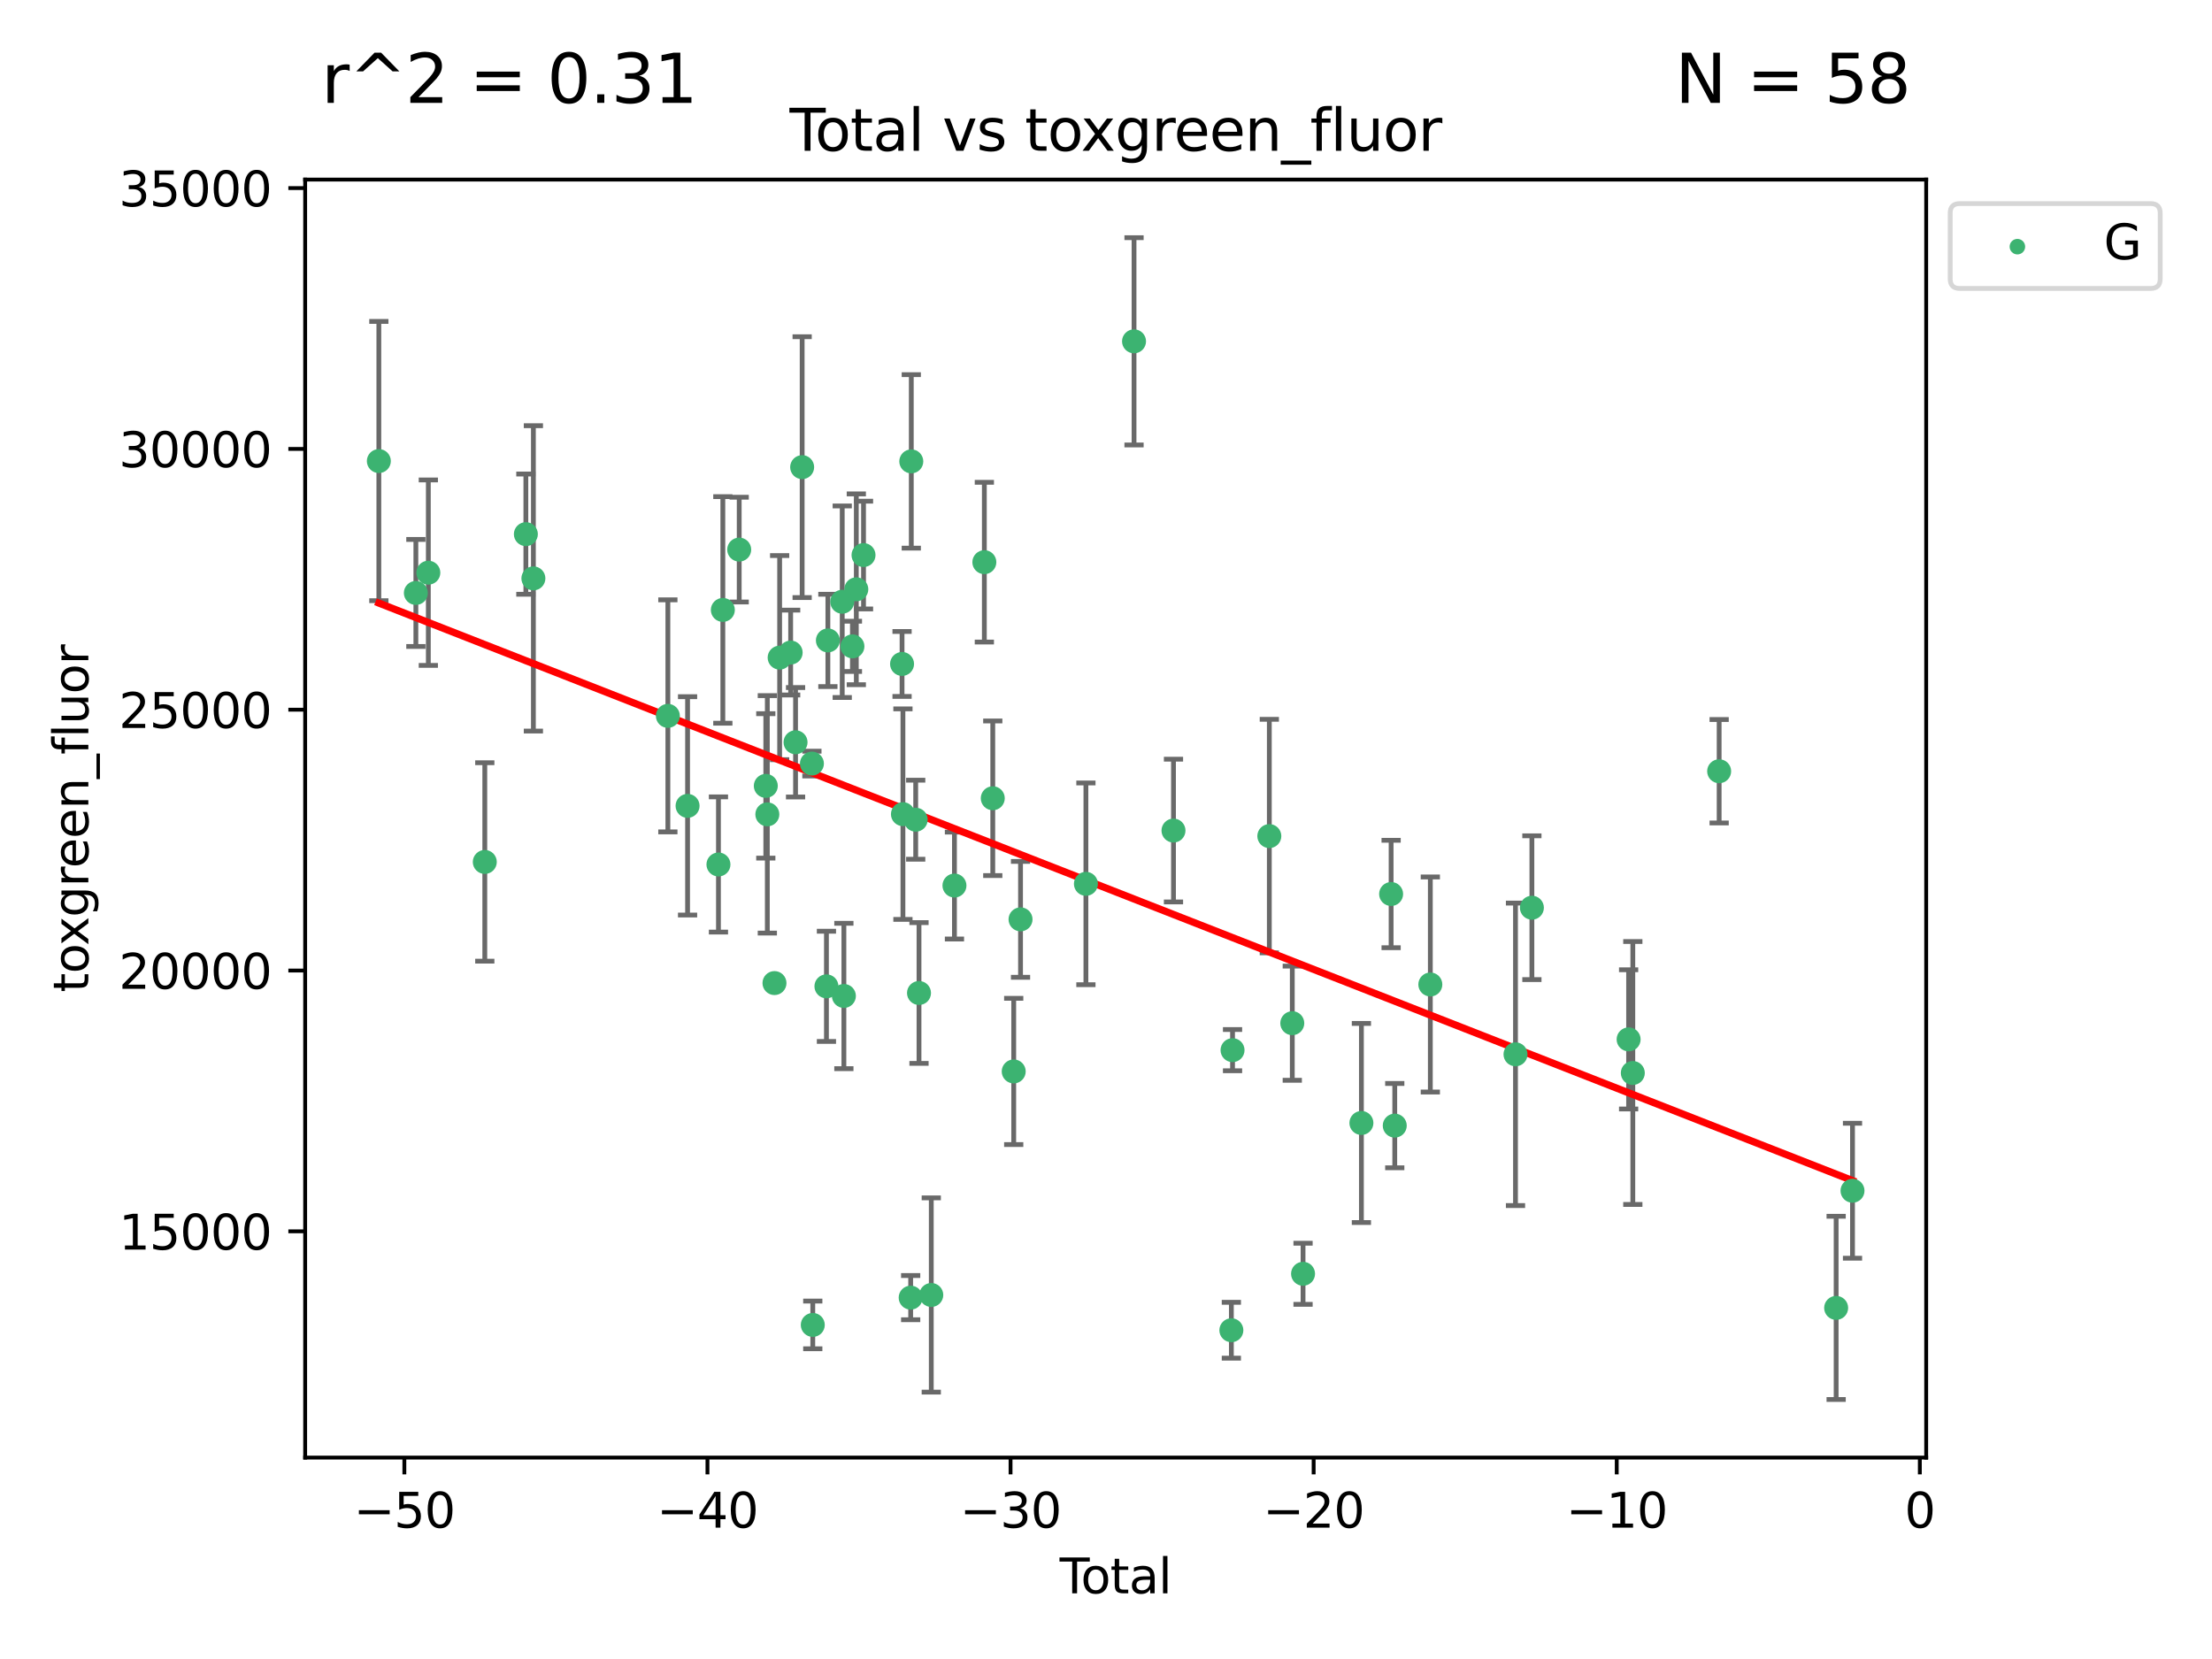 <?xml version="1.0" encoding="utf-8" standalone="no"?>
<!DOCTYPE svg PUBLIC "-//W3C//DTD SVG 1.1//EN"
  "http://www.w3.org/Graphics/SVG/1.1/DTD/svg11.dtd">
<svg xmlns:xlink="http://www.w3.org/1999/xlink" width="460.8pt" height="345.6pt" viewBox="0 0 460.8 345.6" xmlns="http://www.w3.org/2000/svg" version="1.1">
 <defs>
  <style type="text/css">*{stroke-linejoin: round; stroke-linecap: butt}</style>
 </defs>
 <g id="figure_1">
  <g id="patch_1">
   <path d="M 0 345.6 
L 460.8 345.6 
L 460.8 0 
L 0 0 
z
" style="fill: #ffffff"/>
  </g>
  <g id="axes_1">
   <g id="patch_2">
    <path d="M 63.571 303.64 
L 401.26 303.64 
L 401.26 37.411 
L 63.571 37.411 
z
" style="fill: #ffffff"/>
   </g>
   <g id="PathCollection_1">
    <defs>
     <path id="me2f14a69b4" d="M 0 1.118 
C 0.297 1.118 0.581 1 0.791 0.791 
C 1 0.581 1.118 0.297 1.118 0 
C 1.118 -0.297 1 -0.581 0.791 -0.791 
C 0.581 -1 0.297 -1.118 0 -1.118 
C -0.297 -1.118 -0.581 -1 -0.791 -0.791 
C -1 -0.581 -1.118 -0.297 -1.118 0 
C -1.118 0.297 -1 0.581 -0.791 0.791 
C -0.581 1 -0.297 1.118 0 1.118 
z
" style="stroke: #3cb371"/>
    </defs>
    <g clip-path="url(#pa8489a6ffd)">
     <use xlink:href="#me2f14a69b4" x="78.921" y="96.048" style="fill: #3cb371; stroke: #3cb371"/>
     <use xlink:href="#me2f14a69b4" x="86.632" y="123.522" style="fill: #3cb371; stroke: #3cb371"/>
     <use xlink:href="#me2f14a69b4" x="89.23" y="119.301" style="fill: #3cb371; stroke: #3cb371"/>
     <use xlink:href="#me2f14a69b4" x="100.991" y="179.559" style="fill: #3cb371; stroke: #3cb371"/>
     <use xlink:href="#me2f14a69b4" x="109.547" y="111.272" style="fill: #3cb371; stroke: #3cb371"/>
     <use xlink:href="#me2f14a69b4" x="111.115" y="120.487" style="fill: #3cb371; stroke: #3cb371"/>
     <use xlink:href="#me2f14a69b4" x="139.13" y="149.128" style="fill: #3cb371; stroke: #3cb371"/>
     <use xlink:href="#me2f14a69b4" x="143.234" y="167.877" style="fill: #3cb371; stroke: #3cb371"/>
     <use xlink:href="#me2f14a69b4" x="149.667" y="180.088" style="fill: #3cb371; stroke: #3cb371"/>
     <use xlink:href="#me2f14a69b4" x="150.581" y="127.058" style="fill: #3cb371; stroke: #3cb371"/>
     <use xlink:href="#me2f14a69b4" x="153.989" y="114.493" style="fill: #3cb371; stroke: #3cb371"/>
     <use xlink:href="#me2f14a69b4" x="159.53" y="163.714" style="fill: #3cb371; stroke: #3cb371"/>
     <use xlink:href="#me2f14a69b4" x="159.85" y="169.645" style="fill: #3cb371; stroke: #3cb371"/>
     <use xlink:href="#me2f14a69b4" x="161.338" y="204.793" style="fill: #3cb371; stroke: #3cb371"/>
     <use xlink:href="#me2f14a69b4" x="162.414" y="136.995" style="fill: #3cb371; stroke: #3cb371"/>
     <use xlink:href="#me2f14a69b4" x="164.708" y="135.94" style="fill: #3cb371; stroke: #3cb371"/>
     <use xlink:href="#me2f14a69b4" x="165.728" y="154.629" style="fill: #3cb371; stroke: #3cb371"/>
     <use xlink:href="#me2f14a69b4" x="167.103" y="97.313" style="fill: #3cb371; stroke: #3cb371"/>
     <use xlink:href="#me2f14a69b4" x="169.136" y="159.069" style="fill: #3cb371; stroke: #3cb371"/>
     <use xlink:href="#me2f14a69b4" x="169.317" y="276.006" style="fill: #3cb371; stroke: #3cb371"/>
     <use xlink:href="#me2f14a69b4" x="172.162" y="205.47" style="fill: #3cb371; stroke: #3cb371"/>
     <use xlink:href="#me2f14a69b4" x="172.464" y="133.412" style="fill: #3cb371; stroke: #3cb371"/>
     <use xlink:href="#me2f14a69b4" x="175.452" y="125.352" style="fill: #3cb371; stroke: #3cb371"/>
     <use xlink:href="#me2f14a69b4" x="175.797" y="207.477" style="fill: #3cb371; stroke: #3cb371"/>
     <use xlink:href="#me2f14a69b4" x="177.576" y="134.649" style="fill: #3cb371; stroke: #3cb371"/>
     <use xlink:href="#me2f14a69b4" x="178.386" y="122.761" style="fill: #3cb371; stroke: #3cb371"/>
     <use xlink:href="#me2f14a69b4" x="179.887" y="115.631" style="fill: #3cb371; stroke: #3cb371"/>
     <use xlink:href="#me2f14a69b4" x="187.915" y="138.312" style="fill: #3cb371; stroke: #3cb371"/>
     <use xlink:href="#me2f14a69b4" x="188.097" y="169.603" style="fill: #3cb371; stroke: #3cb371"/>
     <use xlink:href="#me2f14a69b4" x="189.709" y="270.322" style="fill: #3cb371; stroke: #3cb371"/>
     <use xlink:href="#me2f14a69b4" x="189.838" y="96.115" style="fill: #3cb371; stroke: #3cb371"/>
     <use xlink:href="#me2f14a69b4" x="190.758" y="170.758" style="fill: #3cb371; stroke: #3cb371"/>
     <use xlink:href="#me2f14a69b4" x="191.445" y="206.859" style="fill: #3cb371; stroke: #3cb371"/>
     <use xlink:href="#me2f14a69b4" x="194.002" y="269.768" style="fill: #3cb371; stroke: #3cb371"/>
     <use xlink:href="#me2f14a69b4" x="198.831" y="184.477" style="fill: #3cb371; stroke: #3cb371"/>
     <use xlink:href="#me2f14a69b4" x="205.058" y="117.11" style="fill: #3cb371; stroke: #3cb371"/>
     <use xlink:href="#me2f14a69b4" x="206.813" y="166.292" style="fill: #3cb371; stroke: #3cb371"/>
     <use xlink:href="#me2f14a69b4" x="211.175" y="223.199" style="fill: #3cb371; stroke: #3cb371"/>
     <use xlink:href="#me2f14a69b4" x="212.596" y="191.519" style="fill: #3cb371; stroke: #3cb371"/>
     <use xlink:href="#me2f14a69b4" x="226.215" y="184.12" style="fill: #3cb371; stroke: #3cb371"/>
     <use xlink:href="#me2f14a69b4" x="236.24" y="71.105" style="fill: #3cb371; stroke: #3cb371"/>
     <use xlink:href="#me2f14a69b4" x="244.459" y="173.02" style="fill: #3cb371; stroke: #3cb371"/>
     <use xlink:href="#me2f14a69b4" x="256.515" y="277.113" style="fill: #3cb371; stroke: #3cb371"/>
     <use xlink:href="#me2f14a69b4" x="256.761" y="218.767" style="fill: #3cb371; stroke: #3cb371"/>
     <use xlink:href="#me2f14a69b4" x="264.423" y="174.174" style="fill: #3cb371; stroke: #3cb371"/>
     <use xlink:href="#me2f14a69b4" x="269.206" y="213.15" style="fill: #3cb371; stroke: #3cb371"/>
     <use xlink:href="#me2f14a69b4" x="271.449" y="265.352" style="fill: #3cb371; stroke: #3cb371"/>
     <use xlink:href="#me2f14a69b4" x="283.606" y="233.936" style="fill: #3cb371; stroke: #3cb371"/>
     <use xlink:href="#me2f14a69b4" x="289.795" y="186.237" style="fill: #3cb371; stroke: #3cb371"/>
     <use xlink:href="#me2f14a69b4" x="290.554" y="234.489" style="fill: #3cb371; stroke: #3cb371"/>
     <use xlink:href="#me2f14a69b4" x="297.964" y="205.085" style="fill: #3cb371; stroke: #3cb371"/>
     <use xlink:href="#me2f14a69b4" x="315.707" y="219.635" style="fill: #3cb371; stroke: #3cb371"/>
     <use xlink:href="#me2f14a69b4" x="319.122" y="189.091" style="fill: #3cb371; stroke: #3cb371"/>
     <use xlink:href="#me2f14a69b4" x="339.271" y="216.519" style="fill: #3cb371; stroke: #3cb371"/>
     <use xlink:href="#me2f14a69b4" x="340.146" y="223.523" style="fill: #3cb371; stroke: #3cb371"/>
     <use xlink:href="#me2f14a69b4" x="358.131" y="160.664" style="fill: #3cb371; stroke: #3cb371"/>
     <use xlink:href="#me2f14a69b4" x="382.503" y="272.458" style="fill: #3cb371; stroke: #3cb371"/>
     <use xlink:href="#me2f14a69b4" x="385.911" y="248.052" style="fill: #3cb371; stroke: #3cb371"/>
    </g>
   </g>
   <g id="matplotlib.axis_1">
    <g id="xtick_1">
     <g id="line2d_1">
      <defs>
       <path id="mf20aebc898" d="M 0 0 
L 0 3.5 
" style="stroke: #000000; stroke-width: 0.8"/>
      </defs>
      <g>
       <use xlink:href="#mf20aebc898" x="84.235" y="303.64" style="stroke: #000000; stroke-width: 0.8"/>
      </g>
     </g>
     <g id="text_1">
      <!-- −50 -->
      <g transform="translate(73.682 318.238)scale(0.1 -0.1)">
       <defs>
        <path id="DejaVuSans-2212" d="M 678 2272 
L 4684 2272 
L 4684 1741 
L 678 1741 
L 678 2272 
z
" transform="scale(0.016)"/>
        <path id="DejaVuSans-35" d="M 691 4666 
L 3169 4666 
L 3169 4134 
L 1269 4134 
L 1269 2991 
Q 1406 3038 1543 3061 
Q 1681 3084 1819 3084 
Q 2600 3084 3056 2656 
Q 3513 2228 3513 1497 
Q 3513 744 3044 326 
Q 2575 -91 1722 -91 
Q 1428 -91 1123 -41 
Q 819 9 494 109 
L 494 744 
Q 775 591 1075 516 
Q 1375 441 1709 441 
Q 2250 441 2565 725 
Q 2881 1009 2881 1497 
Q 2881 1984 2565 2268 
Q 2250 2553 1709 2553 
Q 1456 2553 1204 2497 
Q 953 2441 691 2322 
L 691 4666 
z
" transform="scale(0.016)"/>
        <path id="DejaVuSans-30" d="M 2034 4250 
Q 1547 4250 1301 3770 
Q 1056 3291 1056 2328 
Q 1056 1369 1301 889 
Q 1547 409 2034 409 
Q 2525 409 2770 889 
Q 3016 1369 3016 2328 
Q 3016 3291 2770 3770 
Q 2525 4250 2034 4250 
z
M 2034 4750 
Q 2819 4750 3233 4129 
Q 3647 3509 3647 2328 
Q 3647 1150 3233 529 
Q 2819 -91 2034 -91 
Q 1250 -91 836 529 
Q 422 1150 422 2328 
Q 422 3509 836 4129 
Q 1250 4750 2034 4750 
z
" transform="scale(0.016)"/>
       </defs>
       <use xlink:href="#DejaVuSans-2212"/>
       <use xlink:href="#DejaVuSans-35" x="83.789"/>
       <use xlink:href="#DejaVuSans-30" x="147.412"/>
      </g>
     </g>
    </g>
    <g id="xtick_2">
     <g id="line2d_2">
      <g>
       <use xlink:href="#mf20aebc898" x="147.375" y="303.64" style="stroke: #000000; stroke-width: 0.8"/>
      </g>
     </g>
     <g id="text_2">
      <!-- −40 -->
      <g transform="translate(136.823 318.238)scale(0.1 -0.1)">
       <defs>
        <path id="DejaVuSans-34" d="M 2419 4116 
L 825 1625 
L 2419 1625 
L 2419 4116 
z
M 2253 4666 
L 3047 4666 
L 3047 1625 
L 3713 1625 
L 3713 1100 
L 3047 1100 
L 3047 0 
L 2419 0 
L 2419 1100 
L 313 1100 
L 313 1709 
L 2253 4666 
z
" transform="scale(0.016)"/>
       </defs>
       <use xlink:href="#DejaVuSans-2212"/>
       <use xlink:href="#DejaVuSans-34" x="83.789"/>
       <use xlink:href="#DejaVuSans-30" x="147.412"/>
      </g>
     </g>
    </g>
    <g id="xtick_3">
     <g id="line2d_3">
      <g>
       <use xlink:href="#mf20aebc898" x="210.515" y="303.64" style="stroke: #000000; stroke-width: 0.8"/>
      </g>
     </g>
     <g id="text_3">
      <!-- −30 -->
      <g transform="translate(199.963 318.238)scale(0.1 -0.1)">
       <defs>
        <path id="DejaVuSans-33" d="M 2597 2516 
Q 3050 2419 3304 2112 
Q 3559 1806 3559 1356 
Q 3559 666 3084 287 
Q 2609 -91 1734 -91 
Q 1441 -91 1130 -33 
Q 819 25 488 141 
L 488 750 
Q 750 597 1062 519 
Q 1375 441 1716 441 
Q 2309 441 2620 675 
Q 2931 909 2931 1356 
Q 2931 1769 2642 2001 
Q 2353 2234 1838 2234 
L 1294 2234 
L 1294 2753 
L 1863 2753 
Q 2328 2753 2575 2939 
Q 2822 3125 2822 3475 
Q 2822 3834 2567 4026 
Q 2313 4219 1838 4219 
Q 1578 4219 1281 4162 
Q 984 4106 628 3988 
L 628 4550 
Q 988 4650 1302 4700 
Q 1616 4750 1894 4750 
Q 2613 4750 3031 4423 
Q 3450 4097 3450 3541 
Q 3450 3153 3228 2886 
Q 3006 2619 2597 2516 
z
" transform="scale(0.016)"/>
       </defs>
       <use xlink:href="#DejaVuSans-2212"/>
       <use xlink:href="#DejaVuSans-33" x="83.789"/>
       <use xlink:href="#DejaVuSans-30" x="147.412"/>
      </g>
     </g>
    </g>
    <g id="xtick_4">
     <g id="line2d_4">
      <g>
       <use xlink:href="#mf20aebc898" x="273.656" y="303.64" style="stroke: #000000; stroke-width: 0.8"/>
      </g>
     </g>
     <g id="text_4">
      <!-- −20 -->
      <g transform="translate(263.103 318.238)scale(0.1 -0.1)">
       <defs>
        <path id="DejaVuSans-32" d="M 1228 531 
L 3431 531 
L 3431 0 
L 469 0 
L 469 531 
Q 828 903 1448 1529 
Q 2069 2156 2228 2338 
Q 2531 2678 2651 2914 
Q 2772 3150 2772 3378 
Q 2772 3750 2511 3984 
Q 2250 4219 1831 4219 
Q 1534 4219 1204 4116 
Q 875 4013 500 3803 
L 500 4441 
Q 881 4594 1212 4672 
Q 1544 4750 1819 4750 
Q 2544 4750 2975 4387 
Q 3406 4025 3406 3419 
Q 3406 3131 3298 2873 
Q 3191 2616 2906 2266 
Q 2828 2175 2409 1742 
Q 1991 1309 1228 531 
z
" transform="scale(0.016)"/>
       </defs>
       <use xlink:href="#DejaVuSans-2212"/>
       <use xlink:href="#DejaVuSans-32" x="83.789"/>
       <use xlink:href="#DejaVuSans-30" x="147.412"/>
      </g>
     </g>
    </g>
    <g id="xtick_5">
     <g id="line2d_5">
      <g>
       <use xlink:href="#mf20aebc898" x="336.796" y="303.64" style="stroke: #000000; stroke-width: 0.8"/>
      </g>
     </g>
     <g id="text_5">
      <!-- −10 -->
      <g transform="translate(326.244 318.238)scale(0.1 -0.1)">
       <defs>
        <path id="DejaVuSans-31" d="M 794 531 
L 1825 531 
L 1825 4091 
L 703 3866 
L 703 4441 
L 1819 4666 
L 2450 4666 
L 2450 531 
L 3481 531 
L 3481 0 
L 794 0 
L 794 531 
z
" transform="scale(0.016)"/>
       </defs>
       <use xlink:href="#DejaVuSans-2212"/>
       <use xlink:href="#DejaVuSans-31" x="83.789"/>
       <use xlink:href="#DejaVuSans-30" x="147.412"/>
      </g>
     </g>
    </g>
    <g id="xtick_6">
     <g id="line2d_6">
      <g>
       <use xlink:href="#mf20aebc898" x="399.937" y="303.64" style="stroke: #000000; stroke-width: 0.8"/>
      </g>
     </g>
     <g id="text_6">
      <!-- 0 -->
      <g transform="translate(396.755 318.238)scale(0.1 -0.1)">
       <use xlink:href="#DejaVuSans-30"/>
      </g>
     </g>
    </g>
    <g id="text_7">
     <!-- Total -->
     <g transform="translate(220.739 331.917)scale(0.1 -0.1)">
      <defs>
       <path id="DejaVuSans-54" d="M -19 4666 
L 3928 4666 
L 3928 4134 
L 2272 4134 
L 2272 0 
L 1638 0 
L 1638 4134 
L -19 4134 
L -19 4666 
z
" transform="scale(0.016)"/>
       <path id="DejaVuSans-6f" d="M 1959 3097 
Q 1497 3097 1228 2736 
Q 959 2375 959 1747 
Q 959 1119 1226 758 
Q 1494 397 1959 397 
Q 2419 397 2687 759 
Q 2956 1122 2956 1747 
Q 2956 2369 2687 2733 
Q 2419 3097 1959 3097 
z
M 1959 3584 
Q 2709 3584 3137 3096 
Q 3566 2609 3566 1747 
Q 3566 888 3137 398 
Q 2709 -91 1959 -91 
Q 1206 -91 779 398 
Q 353 888 353 1747 
Q 353 2609 779 3096 
Q 1206 3584 1959 3584 
z
" transform="scale(0.016)"/>
       <path id="DejaVuSans-74" d="M 1172 4494 
L 1172 3500 
L 2356 3500 
L 2356 3053 
L 1172 3053 
L 1172 1153 
Q 1172 725 1289 603 
Q 1406 481 1766 481 
L 2356 481 
L 2356 0 
L 1766 0 
Q 1100 0 847 248 
Q 594 497 594 1153 
L 594 3053 
L 172 3053 
L 172 3500 
L 594 3500 
L 594 4494 
L 1172 4494 
z
" transform="scale(0.016)"/>
       <path id="DejaVuSans-61" d="M 2194 1759 
Q 1497 1759 1228 1600 
Q 959 1441 959 1056 
Q 959 750 1161 570 
Q 1363 391 1709 391 
Q 2188 391 2477 730 
Q 2766 1069 2766 1631 
L 2766 1759 
L 2194 1759 
z
M 3341 1997 
L 3341 0 
L 2766 0 
L 2766 531 
Q 2569 213 2275 61 
Q 1981 -91 1556 -91 
Q 1019 -91 701 211 
Q 384 513 384 1019 
Q 384 1609 779 1909 
Q 1175 2209 1959 2209 
L 2766 2209 
L 2766 2266 
Q 2766 2663 2505 2880 
Q 2244 3097 1772 3097 
Q 1472 3097 1187 3025 
Q 903 2953 641 2809 
L 641 3341 
Q 956 3463 1253 3523 
Q 1550 3584 1831 3584 
Q 2591 3584 2966 3190 
Q 3341 2797 3341 1997 
z
" transform="scale(0.016)"/>
       <path id="DejaVuSans-6c" d="M 603 4863 
L 1178 4863 
L 1178 0 
L 603 0 
L 603 4863 
z
" transform="scale(0.016)"/>
      </defs>
      <use xlink:href="#DejaVuSans-54"/>
      <use xlink:href="#DejaVuSans-6f" x="44.084"/>
      <use xlink:href="#DejaVuSans-74" x="105.266"/>
      <use xlink:href="#DejaVuSans-61" x="144.475"/>
      <use xlink:href="#DejaVuSans-6c" x="205.754"/>
     </g>
    </g>
   </g>
   <g id="matplotlib.axis_2">
    <g id="ytick_1">
     <g id="line2d_7">
      <defs>
       <path id="md4318e37f3" d="M 0 0 
L -3.5 0 
" style="stroke: #000000; stroke-width: 0.8"/>
      </defs>
      <g>
       <use xlink:href="#md4318e37f3" x="63.571" y="256.511" style="stroke: #000000; stroke-width: 0.8"/>
      </g>
     </g>
     <g id="text_8">
      <!-- 15000 -->
      <g transform="translate(24.759 260.31)scale(0.1 -0.1)">
       <use xlink:href="#DejaVuSans-31"/>
       <use xlink:href="#DejaVuSans-35" x="63.623"/>
       <use xlink:href="#DejaVuSans-30" x="127.246"/>
       <use xlink:href="#DejaVuSans-30" x="190.869"/>
       <use xlink:href="#DejaVuSans-30" x="254.492"/>
      </g>
     </g>
    </g>
    <g id="ytick_2">
     <g id="line2d_8">
      <g>
       <use xlink:href="#md4318e37f3" x="63.571" y="202.179" style="stroke: #000000; stroke-width: 0.8"/>
      </g>
     </g>
     <g id="text_9">
      <!-- 20000 -->
      <g transform="translate(24.759 205.978)scale(0.1 -0.1)">
       <use xlink:href="#DejaVuSans-32"/>
       <use xlink:href="#DejaVuSans-30" x="63.623"/>
       <use xlink:href="#DejaVuSans-30" x="127.246"/>
       <use xlink:href="#DejaVuSans-30" x="190.869"/>
       <use xlink:href="#DejaVuSans-30" x="254.492"/>
      </g>
     </g>
    </g>
    <g id="ytick_3">
     <g id="line2d_9">
      <g>
       <use xlink:href="#md4318e37f3" x="63.571" y="147.847" style="stroke: #000000; stroke-width: 0.8"/>
      </g>
     </g>
     <g id="text_10">
      <!-- 25000 -->
      <g transform="translate(24.759 151.646)scale(0.1 -0.1)">
       <use xlink:href="#DejaVuSans-32"/>
       <use xlink:href="#DejaVuSans-35" x="63.623"/>
       <use xlink:href="#DejaVuSans-30" x="127.246"/>
       <use xlink:href="#DejaVuSans-30" x="190.869"/>
       <use xlink:href="#DejaVuSans-30" x="254.492"/>
      </g>
     </g>
    </g>
    <g id="ytick_4">
     <g id="line2d_10">
      <g>
       <use xlink:href="#md4318e37f3" x="63.571" y="93.515" style="stroke: #000000; stroke-width: 0.8"/>
      </g>
     </g>
     <g id="text_11">
      <!-- 30000 -->
      <g transform="translate(24.759 97.315)scale(0.1 -0.1)">
       <use xlink:href="#DejaVuSans-33"/>
       <use xlink:href="#DejaVuSans-30" x="63.623"/>
       <use xlink:href="#DejaVuSans-30" x="127.246"/>
       <use xlink:href="#DejaVuSans-30" x="190.869"/>
       <use xlink:href="#DejaVuSans-30" x="254.492"/>
      </g>
     </g>
    </g>
    <g id="ytick_5">
     <g id="line2d_11">
      <g>
       <use xlink:href="#md4318e37f3" x="63.571" y="39.183" style="stroke: #000000; stroke-width: 0.8"/>
      </g>
     </g>
     <g id="text_12">
      <!-- 35000 -->
      <g transform="translate(24.759 42.983)scale(0.1 -0.1)">
       <use xlink:href="#DejaVuSans-33"/>
       <use xlink:href="#DejaVuSans-35" x="63.623"/>
       <use xlink:href="#DejaVuSans-30" x="127.246"/>
       <use xlink:href="#DejaVuSans-30" x="190.869"/>
       <use xlink:href="#DejaVuSans-30" x="254.492"/>
      </g>
     </g>
    </g>
    <g id="text_13">
     <!-- toxgreen_fluor -->
     <g transform="translate(18.401 206.72)rotate(-90)scale(0.1 -0.1)">
      <defs>
       <path id="DejaVuSans-78" d="M 3513 3500 
L 2247 1797 
L 3578 0 
L 2900 0 
L 1881 1375 
L 863 0 
L 184 0 
L 1544 1831 
L 300 3500 
L 978 3500 
L 1906 2253 
L 2834 3500 
L 3513 3500 
z
" transform="scale(0.016)"/>
       <path id="DejaVuSans-67" d="M 2906 1791 
Q 2906 2416 2648 2759 
Q 2391 3103 1925 3103 
Q 1463 3103 1205 2759 
Q 947 2416 947 1791 
Q 947 1169 1205 825 
Q 1463 481 1925 481 
Q 2391 481 2648 825 
Q 2906 1169 2906 1791 
z
M 3481 434 
Q 3481 -459 3084 -895 
Q 2688 -1331 1869 -1331 
Q 1566 -1331 1297 -1286 
Q 1028 -1241 775 -1147 
L 775 -588 
Q 1028 -725 1275 -790 
Q 1522 -856 1778 -856 
Q 2344 -856 2625 -561 
Q 2906 -266 2906 331 
L 2906 616 
Q 2728 306 2450 153 
Q 2172 0 1784 0 
Q 1141 0 747 490 
Q 353 981 353 1791 
Q 353 2603 747 3093 
Q 1141 3584 1784 3584 
Q 2172 3584 2450 3431 
Q 2728 3278 2906 2969 
L 2906 3500 
L 3481 3500 
L 3481 434 
z
" transform="scale(0.016)"/>
       <path id="DejaVuSans-72" d="M 2631 2963 
Q 2534 3019 2420 3045 
Q 2306 3072 2169 3072 
Q 1681 3072 1420 2755 
Q 1159 2438 1159 1844 
L 1159 0 
L 581 0 
L 581 3500 
L 1159 3500 
L 1159 2956 
Q 1341 3275 1631 3429 
Q 1922 3584 2338 3584 
Q 2397 3584 2469 3576 
Q 2541 3569 2628 3553 
L 2631 2963 
z
" transform="scale(0.016)"/>
       <path id="DejaVuSans-65" d="M 3597 1894 
L 3597 1613 
L 953 1613 
Q 991 1019 1311 708 
Q 1631 397 2203 397 
Q 2534 397 2845 478 
Q 3156 559 3463 722 
L 3463 178 
Q 3153 47 2828 -22 
Q 2503 -91 2169 -91 
Q 1331 -91 842 396 
Q 353 884 353 1716 
Q 353 2575 817 3079 
Q 1281 3584 2069 3584 
Q 2775 3584 3186 3129 
Q 3597 2675 3597 1894 
z
M 3022 2063 
Q 3016 2534 2758 2815 
Q 2500 3097 2075 3097 
Q 1594 3097 1305 2825 
Q 1016 2553 972 2059 
L 3022 2063 
z
" transform="scale(0.016)"/>
       <path id="DejaVuSans-6e" d="M 3513 2113 
L 3513 0 
L 2938 0 
L 2938 2094 
Q 2938 2591 2744 2837 
Q 2550 3084 2163 3084 
Q 1697 3084 1428 2787 
Q 1159 2491 1159 1978 
L 1159 0 
L 581 0 
L 581 3500 
L 1159 3500 
L 1159 2956 
Q 1366 3272 1645 3428 
Q 1925 3584 2291 3584 
Q 2894 3584 3203 3211 
Q 3513 2838 3513 2113 
z
" transform="scale(0.016)"/>
       <path id="DejaVuSans-5f" d="M 3263 -1063 
L 3263 -1509 
L -63 -1509 
L -63 -1063 
L 3263 -1063 
z
" transform="scale(0.016)"/>
       <path id="DejaVuSans-66" d="M 2375 4863 
L 2375 4384 
L 1825 4384 
Q 1516 4384 1395 4259 
Q 1275 4134 1275 3809 
L 1275 3500 
L 2222 3500 
L 2222 3053 
L 1275 3053 
L 1275 0 
L 697 0 
L 697 3053 
L 147 3053 
L 147 3500 
L 697 3500 
L 697 3744 
Q 697 4328 969 4595 
Q 1241 4863 1831 4863 
L 2375 4863 
z
" transform="scale(0.016)"/>
       <path id="DejaVuSans-75" d="M 544 1381 
L 544 3500 
L 1119 3500 
L 1119 1403 
Q 1119 906 1312 657 
Q 1506 409 1894 409 
Q 2359 409 2629 706 
Q 2900 1003 2900 1516 
L 2900 3500 
L 3475 3500 
L 3475 0 
L 2900 0 
L 2900 538 
Q 2691 219 2414 64 
Q 2138 -91 1772 -91 
Q 1169 -91 856 284 
Q 544 659 544 1381 
z
M 1991 3584 
L 1991 3584 
z
" transform="scale(0.016)"/>
      </defs>
      <use xlink:href="#DejaVuSans-74"/>
      <use xlink:href="#DejaVuSans-6f" x="39.209"/>
      <use xlink:href="#DejaVuSans-78" x="97.266"/>
      <use xlink:href="#DejaVuSans-67" x="156.445"/>
      <use xlink:href="#DejaVuSans-72" x="219.922"/>
      <use xlink:href="#DejaVuSans-65" x="258.785"/>
      <use xlink:href="#DejaVuSans-65" x="320.309"/>
      <use xlink:href="#DejaVuSans-6e" x="381.832"/>
      <use xlink:href="#DejaVuSans-5f" x="445.211"/>
      <use xlink:href="#DejaVuSans-66" x="495.211"/>
      <use xlink:href="#DejaVuSans-6c" x="530.416"/>
      <use xlink:href="#DejaVuSans-75" x="558.199"/>
      <use xlink:href="#DejaVuSans-6f" x="621.578"/>
      <use xlink:href="#DejaVuSans-72" x="682.76"/>
     </g>
    </g>
   </g>
   <g id="LineCollection_1">
    <path d="M 78.921 125.138 
L 78.921 66.959 
" clip-path="url(#pa8489a6ffd)" style="fill: none; stroke: #696969"/>
    <path d="M 86.632 134.672 
L 86.632 112.372 
" clip-path="url(#pa8489a6ffd)" style="fill: none; stroke: #696969"/>
    <path d="M 89.23 138.619 
L 89.23 99.984 
" clip-path="url(#pa8489a6ffd)" style="fill: none; stroke: #696969"/>
    <path d="M 100.991 200.223 
L 100.991 158.894 
" clip-path="url(#pa8489a6ffd)" style="fill: none; stroke: #696969"/>
    <path d="M 109.547 123.797 
L 109.547 98.746 
" clip-path="url(#pa8489a6ffd)" style="fill: none; stroke: #696969"/>
    <path d="M 111.115 152.293 
L 111.115 88.682 
" clip-path="url(#pa8489a6ffd)" style="fill: none; stroke: #696969"/>
    <path d="M 139.13 173.298 
L 139.13 124.958 
" clip-path="url(#pa8489a6ffd)" style="fill: none; stroke: #696969"/>
    <path d="M 143.234 190.618 
L 143.234 145.135 
" clip-path="url(#pa8489a6ffd)" style="fill: none; stroke: #696969"/>
    <path d="M 149.667 194.167 
L 149.667 166.008 
" clip-path="url(#pa8489a6ffd)" style="fill: none; stroke: #696969"/>
    <path d="M 150.581 150.66 
L 150.581 103.457 
" clip-path="url(#pa8489a6ffd)" style="fill: none; stroke: #696969"/>
    <path d="M 153.989 125.404 
L 153.989 103.582 
" clip-path="url(#pa8489a6ffd)" style="fill: none; stroke: #696969"/>
    <path d="M 159.53 178.757 
L 159.53 148.671 
" clip-path="url(#pa8489a6ffd)" style="fill: none; stroke: #696969"/>
    <path d="M 159.85 194.38 
L 159.85 144.911 
" clip-path="url(#pa8489a6ffd)" style="fill: none; stroke: #696969"/>
    <path d="M 161.338 205.606 
L 161.338 203.979 
" clip-path="url(#pa8489a6ffd)" style="fill: none; stroke: #696969"/>
    <path d="M 162.414 158.256 
L 162.414 115.734 
" clip-path="url(#pa8489a6ffd)" style="fill: none; stroke: #696969"/>
    <path d="M 164.708 144.778 
L 164.708 127.103 
" clip-path="url(#pa8489a6ffd)" style="fill: none; stroke: #696969"/>
    <path d="M 165.728 166.028 
L 165.728 143.229 
" clip-path="url(#pa8489a6ffd)" style="fill: none; stroke: #696969"/>
    <path d="M 167.103 124.482 
L 167.103 70.143 
" clip-path="url(#pa8489a6ffd)" style="fill: none; stroke: #696969"/>
    <path d="M 169.136 161.651 
L 169.136 156.486 
" clip-path="url(#pa8489a6ffd)" style="fill: none; stroke: #696969"/>
    <path d="M 169.317 280.975 
L 169.317 271.036 
" clip-path="url(#pa8489a6ffd)" style="fill: none; stroke: #696969"/>
    <path d="M 172.162 216.95 
L 172.162 193.99 
" clip-path="url(#pa8489a6ffd)" style="fill: none; stroke: #696969"/>
    <path d="M 172.464 143.03 
L 172.464 123.793 
" clip-path="url(#pa8489a6ffd)" style="fill: none; stroke: #696969"/>
    <path d="M 175.452 145.303 
L 175.452 105.402 
" clip-path="url(#pa8489a6ffd)" style="fill: none; stroke: #696969"/>
    <path d="M 175.797 222.62 
L 175.797 192.334 
" clip-path="url(#pa8489a6ffd)" style="fill: none; stroke: #696969"/>
    <path d="M 177.576 139.883 
L 177.576 129.415 
" clip-path="url(#pa8489a6ffd)" style="fill: none; stroke: #696969"/>
    <path d="M 178.386 142.632 
L 178.386 102.889 
" clip-path="url(#pa8489a6ffd)" style="fill: none; stroke: #696969"/>
    <path d="M 179.887 126.854 
L 179.887 104.409 
" clip-path="url(#pa8489a6ffd)" style="fill: none; stroke: #696969"/>
    <path d="M 187.915 145.078 
L 187.915 131.546 
" clip-path="url(#pa8489a6ffd)" style="fill: none; stroke: #696969"/>
    <path d="M 188.097 191.531 
L 188.097 147.675 
" clip-path="url(#pa8489a6ffd)" style="fill: none; stroke: #696969"/>
    <path d="M 189.709 274.927 
L 189.709 265.717 
" clip-path="url(#pa8489a6ffd)" style="fill: none; stroke: #696969"/>
    <path d="M 189.838 114.186 
L 189.838 78.044 
" clip-path="url(#pa8489a6ffd)" style="fill: none; stroke: #696969"/>
    <path d="M 190.758 178.993 
L 190.758 162.524 
" clip-path="url(#pa8489a6ffd)" style="fill: none; stroke: #696969"/>
    <path d="M 191.445 221.522 
L 191.445 192.196 
" clip-path="url(#pa8489a6ffd)" style="fill: none; stroke: #696969"/>
    <path d="M 194.002 290 
L 194.002 249.536 
" clip-path="url(#pa8489a6ffd)" style="fill: none; stroke: #696969"/>
    <path d="M 198.831 195.612 
L 198.831 173.341 
" clip-path="url(#pa8489a6ffd)" style="fill: none; stroke: #696969"/>
    <path d="M 205.058 133.746 
L 205.058 100.474 
" clip-path="url(#pa8489a6ffd)" style="fill: none; stroke: #696969"/>
    <path d="M 206.813 182.398 
L 206.813 150.186 
" clip-path="url(#pa8489a6ffd)" style="fill: none; stroke: #696969"/>
    <path d="M 211.175 238.428 
L 211.175 207.97 
" clip-path="url(#pa8489a6ffd)" style="fill: none; stroke: #696969"/>
    <path d="M 212.596 203.589 
L 212.596 179.449 
" clip-path="url(#pa8489a6ffd)" style="fill: none; stroke: #696969"/>
    <path d="M 226.215 205.132 
L 226.215 163.108 
" clip-path="url(#pa8489a6ffd)" style="fill: none; stroke: #696969"/>
    <path d="M 236.24 92.698 
L 236.24 49.513 
" clip-path="url(#pa8489a6ffd)" style="fill: none; stroke: #696969"/>
    <path d="M 244.459 187.886 
L 244.459 158.154 
" clip-path="url(#pa8489a6ffd)" style="fill: none; stroke: #696969"/>
    <path d="M 256.515 282.93 
L 256.515 271.296 
" clip-path="url(#pa8489a6ffd)" style="fill: none; stroke: #696969"/>
    <path d="M 256.761 223.062 
L 256.761 214.471 
" clip-path="url(#pa8489a6ffd)" style="fill: none; stroke: #696969"/>
    <path d="M 264.423 198.498 
L 264.423 149.85 
" clip-path="url(#pa8489a6ffd)" style="fill: none; stroke: #696969"/>
    <path d="M 269.206 225.044 
L 269.206 201.256 
" clip-path="url(#pa8489a6ffd)" style="fill: none; stroke: #696969"/>
    <path d="M 271.449 271.717 
L 271.449 258.986 
" clip-path="url(#pa8489a6ffd)" style="fill: none; stroke: #696969"/>
    <path d="M 283.606 254.674 
L 283.606 213.198 
" clip-path="url(#pa8489a6ffd)" style="fill: none; stroke: #696969"/>
    <path d="M 289.795 197.422 
L 289.795 175.052 
" clip-path="url(#pa8489a6ffd)" style="fill: none; stroke: #696969"/>
    <path d="M 290.554 243.27 
L 290.554 225.708 
" clip-path="url(#pa8489a6ffd)" style="fill: none; stroke: #696969"/>
    <path d="M 297.964 227.486 
L 297.964 182.685 
" clip-path="url(#pa8489a6ffd)" style="fill: none; stroke: #696969"/>
    <path d="M 315.707 251.141 
L 315.707 188.129 
" clip-path="url(#pa8489a6ffd)" style="fill: none; stroke: #696969"/>
    <path d="M 319.122 204.068 
L 319.122 174.113 
" clip-path="url(#pa8489a6ffd)" style="fill: none; stroke: #696969"/>
    <path d="M 339.271 231.02 
L 339.271 202.018 
" clip-path="url(#pa8489a6ffd)" style="fill: none; stroke: #696969"/>
    <path d="M 340.146 250.909 
L 340.146 196.137 
" clip-path="url(#pa8489a6ffd)" style="fill: none; stroke: #696969"/>
    <path d="M 358.131 171.44 
L 358.131 149.889 
" clip-path="url(#pa8489a6ffd)" style="fill: none; stroke: #696969"/>
    <path d="M 382.503 291.539 
L 382.503 253.376 
" clip-path="url(#pa8489a6ffd)" style="fill: none; stroke: #696969"/>
    <path d="M 385.911 262.109 
L 385.911 233.994 
" clip-path="url(#pa8489a6ffd)" style="fill: none; stroke: #696969"/>
   </g>
   <g id="line2d_12">
    <defs>
     <path id="m65aaa61099" d="M 2 0 
L -2 -0 
" style="stroke: #696969"/>
    </defs>
    <g clip-path="url(#pa8489a6ffd)">
     <use xlink:href="#m65aaa61099" x="78.921" y="125.138" style="fill: #696969; stroke: #696969"/>
     <use xlink:href="#m65aaa61099" x="86.632" y="134.672" style="fill: #696969; stroke: #696969"/>
     <use xlink:href="#m65aaa61099" x="89.23" y="138.619" style="fill: #696969; stroke: #696969"/>
     <use xlink:href="#m65aaa61099" x="100.991" y="200.223" style="fill: #696969; stroke: #696969"/>
     <use xlink:href="#m65aaa61099" x="109.547" y="123.797" style="fill: #696969; stroke: #696969"/>
     <use xlink:href="#m65aaa61099" x="111.115" y="152.293" style="fill: #696969; stroke: #696969"/>
     <use xlink:href="#m65aaa61099" x="139.13" y="173.298" style="fill: #696969; stroke: #696969"/>
     <use xlink:href="#m65aaa61099" x="143.234" y="190.618" style="fill: #696969; stroke: #696969"/>
     <use xlink:href="#m65aaa61099" x="149.667" y="194.167" style="fill: #696969; stroke: #696969"/>
     <use xlink:href="#m65aaa61099" x="150.581" y="150.66" style="fill: #696969; stroke: #696969"/>
     <use xlink:href="#m65aaa61099" x="153.989" y="125.404" style="fill: #696969; stroke: #696969"/>
     <use xlink:href="#m65aaa61099" x="159.53" y="178.757" style="fill: #696969; stroke: #696969"/>
     <use xlink:href="#m65aaa61099" x="159.85" y="194.38" style="fill: #696969; stroke: #696969"/>
     <use xlink:href="#m65aaa61099" x="161.338" y="205.606" style="fill: #696969; stroke: #696969"/>
     <use xlink:href="#m65aaa61099" x="162.414" y="158.256" style="fill: #696969; stroke: #696969"/>
     <use xlink:href="#m65aaa61099" x="164.708" y="144.778" style="fill: #696969; stroke: #696969"/>
     <use xlink:href="#m65aaa61099" x="165.728" y="166.028" style="fill: #696969; stroke: #696969"/>
     <use xlink:href="#m65aaa61099" x="167.103" y="124.482" style="fill: #696969; stroke: #696969"/>
     <use xlink:href="#m65aaa61099" x="169.136" y="161.651" style="fill: #696969; stroke: #696969"/>
     <use xlink:href="#m65aaa61099" x="169.317" y="280.975" style="fill: #696969; stroke: #696969"/>
     <use xlink:href="#m65aaa61099" x="172.162" y="216.95" style="fill: #696969; stroke: #696969"/>
     <use xlink:href="#m65aaa61099" x="172.464" y="143.03" style="fill: #696969; stroke: #696969"/>
     <use xlink:href="#m65aaa61099" x="175.452" y="145.303" style="fill: #696969; stroke: #696969"/>
     <use xlink:href="#m65aaa61099" x="175.797" y="222.62" style="fill: #696969; stroke: #696969"/>
     <use xlink:href="#m65aaa61099" x="177.576" y="139.883" style="fill: #696969; stroke: #696969"/>
     <use xlink:href="#m65aaa61099" x="178.386" y="142.632" style="fill: #696969; stroke: #696969"/>
     <use xlink:href="#m65aaa61099" x="179.887" y="126.854" style="fill: #696969; stroke: #696969"/>
     <use xlink:href="#m65aaa61099" x="187.915" y="145.078" style="fill: #696969; stroke: #696969"/>
     <use xlink:href="#m65aaa61099" x="188.097" y="191.531" style="fill: #696969; stroke: #696969"/>
     <use xlink:href="#m65aaa61099" x="189.709" y="274.927" style="fill: #696969; stroke: #696969"/>
     <use xlink:href="#m65aaa61099" x="189.838" y="114.186" style="fill: #696969; stroke: #696969"/>
     <use xlink:href="#m65aaa61099" x="190.758" y="178.993" style="fill: #696969; stroke: #696969"/>
     <use xlink:href="#m65aaa61099" x="191.445" y="221.522" style="fill: #696969; stroke: #696969"/>
     <use xlink:href="#m65aaa61099" x="194.002" y="290" style="fill: #696969; stroke: #696969"/>
     <use xlink:href="#m65aaa61099" x="198.831" y="195.612" style="fill: #696969; stroke: #696969"/>
     <use xlink:href="#m65aaa61099" x="205.058" y="133.746" style="fill: #696969; stroke: #696969"/>
     <use xlink:href="#m65aaa61099" x="206.813" y="182.398" style="fill: #696969; stroke: #696969"/>
     <use xlink:href="#m65aaa61099" x="211.175" y="238.428" style="fill: #696969; stroke: #696969"/>
     <use xlink:href="#m65aaa61099" x="212.596" y="203.589" style="fill: #696969; stroke: #696969"/>
     <use xlink:href="#m65aaa61099" x="226.215" y="205.132" style="fill: #696969; stroke: #696969"/>
     <use xlink:href="#m65aaa61099" x="236.24" y="92.698" style="fill: #696969; stroke: #696969"/>
     <use xlink:href="#m65aaa61099" x="244.459" y="187.886" style="fill: #696969; stroke: #696969"/>
     <use xlink:href="#m65aaa61099" x="256.515" y="282.93" style="fill: #696969; stroke: #696969"/>
     <use xlink:href="#m65aaa61099" x="256.761" y="223.062" style="fill: #696969; stroke: #696969"/>
     <use xlink:href="#m65aaa61099" x="264.423" y="198.498" style="fill: #696969; stroke: #696969"/>
     <use xlink:href="#m65aaa61099" x="269.206" y="225.044" style="fill: #696969; stroke: #696969"/>
     <use xlink:href="#m65aaa61099" x="271.449" y="271.717" style="fill: #696969; stroke: #696969"/>
     <use xlink:href="#m65aaa61099" x="283.606" y="254.674" style="fill: #696969; stroke: #696969"/>
     <use xlink:href="#m65aaa61099" x="289.795" y="197.422" style="fill: #696969; stroke: #696969"/>
     <use xlink:href="#m65aaa61099" x="290.554" y="243.27" style="fill: #696969; stroke: #696969"/>
     <use xlink:href="#m65aaa61099" x="297.964" y="227.486" style="fill: #696969; stroke: #696969"/>
     <use xlink:href="#m65aaa61099" x="315.707" y="251.141" style="fill: #696969; stroke: #696969"/>
     <use xlink:href="#m65aaa61099" x="319.122" y="204.068" style="fill: #696969; stroke: #696969"/>
     <use xlink:href="#m65aaa61099" x="339.271" y="231.02" style="fill: #696969; stroke: #696969"/>
     <use xlink:href="#m65aaa61099" x="340.146" y="250.909" style="fill: #696969; stroke: #696969"/>
     <use xlink:href="#m65aaa61099" x="358.131" y="171.44" style="fill: #696969; stroke: #696969"/>
     <use xlink:href="#m65aaa61099" x="382.503" y="291.539" style="fill: #696969; stroke: #696969"/>
     <use xlink:href="#m65aaa61099" x="385.911" y="262.109" style="fill: #696969; stroke: #696969"/>
    </g>
   </g>
   <g id="line2d_13">
    <g clip-path="url(#pa8489a6ffd)">
     <use xlink:href="#m65aaa61099" x="78.921" y="66.959" style="fill: #696969; stroke: #696969"/>
     <use xlink:href="#m65aaa61099" x="86.632" y="112.372" style="fill: #696969; stroke: #696969"/>
     <use xlink:href="#m65aaa61099" x="89.23" y="99.984" style="fill: #696969; stroke: #696969"/>
     <use xlink:href="#m65aaa61099" x="100.991" y="158.894" style="fill: #696969; stroke: #696969"/>
     <use xlink:href="#m65aaa61099" x="109.547" y="98.746" style="fill: #696969; stroke: #696969"/>
     <use xlink:href="#m65aaa61099" x="111.115" y="88.682" style="fill: #696969; stroke: #696969"/>
     <use xlink:href="#m65aaa61099" x="139.13" y="124.958" style="fill: #696969; stroke: #696969"/>
     <use xlink:href="#m65aaa61099" x="143.234" y="145.135" style="fill: #696969; stroke: #696969"/>
     <use xlink:href="#m65aaa61099" x="149.667" y="166.008" style="fill: #696969; stroke: #696969"/>
     <use xlink:href="#m65aaa61099" x="150.581" y="103.457" style="fill: #696969; stroke: #696969"/>
     <use xlink:href="#m65aaa61099" x="153.989" y="103.582" style="fill: #696969; stroke: #696969"/>
     <use xlink:href="#m65aaa61099" x="159.53" y="148.671" style="fill: #696969; stroke: #696969"/>
     <use xlink:href="#m65aaa61099" x="159.85" y="144.911" style="fill: #696969; stroke: #696969"/>
     <use xlink:href="#m65aaa61099" x="161.338" y="203.979" style="fill: #696969; stroke: #696969"/>
     <use xlink:href="#m65aaa61099" x="162.414" y="115.734" style="fill: #696969; stroke: #696969"/>
     <use xlink:href="#m65aaa61099" x="164.708" y="127.103" style="fill: #696969; stroke: #696969"/>
     <use xlink:href="#m65aaa61099" x="165.728" y="143.229" style="fill: #696969; stroke: #696969"/>
     <use xlink:href="#m65aaa61099" x="167.103" y="70.143" style="fill: #696969; stroke: #696969"/>
     <use xlink:href="#m65aaa61099" x="169.136" y="156.486" style="fill: #696969; stroke: #696969"/>
     <use xlink:href="#m65aaa61099" x="169.317" y="271.036" style="fill: #696969; stroke: #696969"/>
     <use xlink:href="#m65aaa61099" x="172.162" y="193.99" style="fill: #696969; stroke: #696969"/>
     <use xlink:href="#m65aaa61099" x="172.464" y="123.793" style="fill: #696969; stroke: #696969"/>
     <use xlink:href="#m65aaa61099" x="175.452" y="105.402" style="fill: #696969; stroke: #696969"/>
     <use xlink:href="#m65aaa61099" x="175.797" y="192.334" style="fill: #696969; stroke: #696969"/>
     <use xlink:href="#m65aaa61099" x="177.576" y="129.415" style="fill: #696969; stroke: #696969"/>
     <use xlink:href="#m65aaa61099" x="178.386" y="102.889" style="fill: #696969; stroke: #696969"/>
     <use xlink:href="#m65aaa61099" x="179.887" y="104.409" style="fill: #696969; stroke: #696969"/>
     <use xlink:href="#m65aaa61099" x="187.915" y="131.546" style="fill: #696969; stroke: #696969"/>
     <use xlink:href="#m65aaa61099" x="188.097" y="147.675" style="fill: #696969; stroke: #696969"/>
     <use xlink:href="#m65aaa61099" x="189.709" y="265.717" style="fill: #696969; stroke: #696969"/>
     <use xlink:href="#m65aaa61099" x="189.838" y="78.044" style="fill: #696969; stroke: #696969"/>
     <use xlink:href="#m65aaa61099" x="190.758" y="162.524" style="fill: #696969; stroke: #696969"/>
     <use xlink:href="#m65aaa61099" x="191.445" y="192.196" style="fill: #696969; stroke: #696969"/>
     <use xlink:href="#m65aaa61099" x="194.002" y="249.536" style="fill: #696969; stroke: #696969"/>
     <use xlink:href="#m65aaa61099" x="198.831" y="173.341" style="fill: #696969; stroke: #696969"/>
     <use xlink:href="#m65aaa61099" x="205.058" y="100.474" style="fill: #696969; stroke: #696969"/>
     <use xlink:href="#m65aaa61099" x="206.813" y="150.186" style="fill: #696969; stroke: #696969"/>
     <use xlink:href="#m65aaa61099" x="211.175" y="207.97" style="fill: #696969; stroke: #696969"/>
     <use xlink:href="#m65aaa61099" x="212.596" y="179.449" style="fill: #696969; stroke: #696969"/>
     <use xlink:href="#m65aaa61099" x="226.215" y="163.108" style="fill: #696969; stroke: #696969"/>
     <use xlink:href="#m65aaa61099" x="236.24" y="49.513" style="fill: #696969; stroke: #696969"/>
     <use xlink:href="#m65aaa61099" x="244.459" y="158.154" style="fill: #696969; stroke: #696969"/>
     <use xlink:href="#m65aaa61099" x="256.515" y="271.296" style="fill: #696969; stroke: #696969"/>
     <use xlink:href="#m65aaa61099" x="256.761" y="214.471" style="fill: #696969; stroke: #696969"/>
     <use xlink:href="#m65aaa61099" x="264.423" y="149.85" style="fill: #696969; stroke: #696969"/>
     <use xlink:href="#m65aaa61099" x="269.206" y="201.256" style="fill: #696969; stroke: #696969"/>
     <use xlink:href="#m65aaa61099" x="271.449" y="258.986" style="fill: #696969; stroke: #696969"/>
     <use xlink:href="#m65aaa61099" x="283.606" y="213.198" style="fill: #696969; stroke: #696969"/>
     <use xlink:href="#m65aaa61099" x="289.795" y="175.052" style="fill: #696969; stroke: #696969"/>
     <use xlink:href="#m65aaa61099" x="290.554" y="225.708" style="fill: #696969; stroke: #696969"/>
     <use xlink:href="#m65aaa61099" x="297.964" y="182.685" style="fill: #696969; stroke: #696969"/>
     <use xlink:href="#m65aaa61099" x="315.707" y="188.129" style="fill: #696969; stroke: #696969"/>
     <use xlink:href="#m65aaa61099" x="319.122" y="174.113" style="fill: #696969; stroke: #696969"/>
     <use xlink:href="#m65aaa61099" x="339.271" y="202.018" style="fill: #696969; stroke: #696969"/>
     <use xlink:href="#m65aaa61099" x="340.146" y="196.137" style="fill: #696969; stroke: #696969"/>
     <use xlink:href="#m65aaa61099" x="358.131" y="149.889" style="fill: #696969; stroke: #696969"/>
     <use xlink:href="#m65aaa61099" x="382.503" y="253.376" style="fill: #696969; stroke: #696969"/>
     <use xlink:href="#m65aaa61099" x="385.911" y="233.994" style="fill: #696969; stroke: #696969"/>
    </g>
   </g>
   <g id="line2d_14">
    <path d="M 78.921 125.632 
L 86.632 128.653 
L 89.23 129.671 
L 100.991 134.281 
L 109.547 137.633 
L 111.115 138.248 
L 139.13 149.226 
L 143.234 150.835 
L 149.667 153.356 
L 150.581 153.714 
L 153.989 155.05 
L 159.53 157.221 
L 159.85 157.346 
L 161.338 157.929 
L 162.414 158.351 
L 164.708 159.25 
L 165.728 159.65 
L 167.103 160.189 
L 169.136 160.985 
L 169.317 161.056 
L 172.162 162.171 
L 172.464 162.289 
L 175.452 163.46 
L 175.797 163.596 
L 177.576 164.293 
L 178.386 164.61 
L 179.887 165.198 
L 187.915 168.345 
L 188.097 168.416 
L 189.709 169.047 
L 189.838 169.098 
L 190.758 169.459 
L 191.445 169.728 
L 194.002 170.73 
L 198.831 172.622 
L 205.058 175.062 
L 206.813 175.75 
L 211.175 177.46 
L 212.596 178.017 
L 226.215 183.354 
L 236.24 187.282 
L 244.459 190.503 
L 256.515 195.228 
L 256.761 195.324 
L 264.423 198.327 
L 269.206 200.201 
L 271.449 201.08 
L 283.606 205.844 
L 289.795 208.269 
L 290.554 208.567 
L 297.964 211.471 
L 315.707 218.424 
L 319.122 219.762 
L 339.271 227.658 
L 340.146 228.001 
L 358.131 235.049 
L 382.503 244.6 
L 385.911 245.936 
" clip-path="url(#pa8489a6ffd)" style="fill: none; stroke: #ff0000; stroke-width: 1.5; stroke-linecap: square"/>
   </g>
   <g id="line2d_15">
    <defs>
     <path id="ma52f3a88a0" d="M 0 2 
C 0.53 2 1.039 1.789 1.414 1.414 
C 1.789 1.039 2 0.53 2 0 
C 2 -0.53 1.789 -1.039 1.414 -1.414 
C 1.039 -1.789 0.53 -2 0 -2 
C -0.53 -2 -1.039 -1.789 -1.414 -1.414 
C -1.789 -1.039 -2 -0.53 -2 0 
C -2 0.53 -1.789 1.039 -1.414 1.414 
C -1.039 1.789 -0.53 2 0 2 
z
" style="stroke: #3cb371"/>
    </defs>
    <g clip-path="url(#pa8489a6ffd)">
     <use xlink:href="#ma52f3a88a0" x="78.921" y="96.048" style="fill: #3cb371; stroke: #3cb371"/>
     <use xlink:href="#ma52f3a88a0" x="86.632" y="123.522" style="fill: #3cb371; stroke: #3cb371"/>
     <use xlink:href="#ma52f3a88a0" x="89.23" y="119.301" style="fill: #3cb371; stroke: #3cb371"/>
     <use xlink:href="#ma52f3a88a0" x="100.991" y="179.559" style="fill: #3cb371; stroke: #3cb371"/>
     <use xlink:href="#ma52f3a88a0" x="109.547" y="111.272" style="fill: #3cb371; stroke: #3cb371"/>
     <use xlink:href="#ma52f3a88a0" x="111.115" y="120.487" style="fill: #3cb371; stroke: #3cb371"/>
     <use xlink:href="#ma52f3a88a0" x="139.13" y="149.128" style="fill: #3cb371; stroke: #3cb371"/>
     <use xlink:href="#ma52f3a88a0" x="143.234" y="167.877" style="fill: #3cb371; stroke: #3cb371"/>
     <use xlink:href="#ma52f3a88a0" x="149.667" y="180.088" style="fill: #3cb371; stroke: #3cb371"/>
     <use xlink:href="#ma52f3a88a0" x="150.581" y="127.058" style="fill: #3cb371; stroke: #3cb371"/>
     <use xlink:href="#ma52f3a88a0" x="153.989" y="114.493" style="fill: #3cb371; stroke: #3cb371"/>
     <use xlink:href="#ma52f3a88a0" x="159.53" y="163.714" style="fill: #3cb371; stroke: #3cb371"/>
     <use xlink:href="#ma52f3a88a0" x="159.85" y="169.645" style="fill: #3cb371; stroke: #3cb371"/>
     <use xlink:href="#ma52f3a88a0" x="161.338" y="204.793" style="fill: #3cb371; stroke: #3cb371"/>
     <use xlink:href="#ma52f3a88a0" x="162.414" y="136.995" style="fill: #3cb371; stroke: #3cb371"/>
     <use xlink:href="#ma52f3a88a0" x="164.708" y="135.94" style="fill: #3cb371; stroke: #3cb371"/>
     <use xlink:href="#ma52f3a88a0" x="165.728" y="154.629" style="fill: #3cb371; stroke: #3cb371"/>
     <use xlink:href="#ma52f3a88a0" x="167.103" y="97.313" style="fill: #3cb371; stroke: #3cb371"/>
     <use xlink:href="#ma52f3a88a0" x="169.136" y="159.069" style="fill: #3cb371; stroke: #3cb371"/>
     <use xlink:href="#ma52f3a88a0" x="169.317" y="276.006" style="fill: #3cb371; stroke: #3cb371"/>
     <use xlink:href="#ma52f3a88a0" x="172.162" y="205.47" style="fill: #3cb371; stroke: #3cb371"/>
     <use xlink:href="#ma52f3a88a0" x="172.464" y="133.412" style="fill: #3cb371; stroke: #3cb371"/>
     <use xlink:href="#ma52f3a88a0" x="175.452" y="125.352" style="fill: #3cb371; stroke: #3cb371"/>
     <use xlink:href="#ma52f3a88a0" x="175.797" y="207.477" style="fill: #3cb371; stroke: #3cb371"/>
     <use xlink:href="#ma52f3a88a0" x="177.576" y="134.649" style="fill: #3cb371; stroke: #3cb371"/>
     <use xlink:href="#ma52f3a88a0" x="178.386" y="122.761" style="fill: #3cb371; stroke: #3cb371"/>
     <use xlink:href="#ma52f3a88a0" x="179.887" y="115.631" style="fill: #3cb371; stroke: #3cb371"/>
     <use xlink:href="#ma52f3a88a0" x="187.915" y="138.312" style="fill: #3cb371; stroke: #3cb371"/>
     <use xlink:href="#ma52f3a88a0" x="188.097" y="169.603" style="fill: #3cb371; stroke: #3cb371"/>
     <use xlink:href="#ma52f3a88a0" x="189.709" y="270.322" style="fill: #3cb371; stroke: #3cb371"/>
     <use xlink:href="#ma52f3a88a0" x="189.838" y="96.115" style="fill: #3cb371; stroke: #3cb371"/>
     <use xlink:href="#ma52f3a88a0" x="190.758" y="170.758" style="fill: #3cb371; stroke: #3cb371"/>
     <use xlink:href="#ma52f3a88a0" x="191.445" y="206.859" style="fill: #3cb371; stroke: #3cb371"/>
     <use xlink:href="#ma52f3a88a0" x="194.002" y="269.768" style="fill: #3cb371; stroke: #3cb371"/>
     <use xlink:href="#ma52f3a88a0" x="198.831" y="184.477" style="fill: #3cb371; stroke: #3cb371"/>
     <use xlink:href="#ma52f3a88a0" x="205.058" y="117.11" style="fill: #3cb371; stroke: #3cb371"/>
     <use xlink:href="#ma52f3a88a0" x="206.813" y="166.292" style="fill: #3cb371; stroke: #3cb371"/>
     <use xlink:href="#ma52f3a88a0" x="211.175" y="223.199" style="fill: #3cb371; stroke: #3cb371"/>
     <use xlink:href="#ma52f3a88a0" x="212.596" y="191.519" style="fill: #3cb371; stroke: #3cb371"/>
     <use xlink:href="#ma52f3a88a0" x="226.215" y="184.12" style="fill: #3cb371; stroke: #3cb371"/>
     <use xlink:href="#ma52f3a88a0" x="236.24" y="71.105" style="fill: #3cb371; stroke: #3cb371"/>
     <use xlink:href="#ma52f3a88a0" x="244.459" y="173.02" style="fill: #3cb371; stroke: #3cb371"/>
     <use xlink:href="#ma52f3a88a0" x="256.515" y="277.113" style="fill: #3cb371; stroke: #3cb371"/>
     <use xlink:href="#ma52f3a88a0" x="256.761" y="218.767" style="fill: #3cb371; stroke: #3cb371"/>
     <use xlink:href="#ma52f3a88a0" x="264.423" y="174.174" style="fill: #3cb371; stroke: #3cb371"/>
     <use xlink:href="#ma52f3a88a0" x="269.206" y="213.15" style="fill: #3cb371; stroke: #3cb371"/>
     <use xlink:href="#ma52f3a88a0" x="271.449" y="265.352" style="fill: #3cb371; stroke: #3cb371"/>
     <use xlink:href="#ma52f3a88a0" x="283.606" y="233.936" style="fill: #3cb371; stroke: #3cb371"/>
     <use xlink:href="#ma52f3a88a0" x="289.795" y="186.237" style="fill: #3cb371; stroke: #3cb371"/>
     <use xlink:href="#ma52f3a88a0" x="290.554" y="234.489" style="fill: #3cb371; stroke: #3cb371"/>
     <use xlink:href="#ma52f3a88a0" x="297.964" y="205.085" style="fill: #3cb371; stroke: #3cb371"/>
     <use xlink:href="#ma52f3a88a0" x="315.707" y="219.635" style="fill: #3cb371; stroke: #3cb371"/>
     <use xlink:href="#ma52f3a88a0" x="319.122" y="189.091" style="fill: #3cb371; stroke: #3cb371"/>
     <use xlink:href="#ma52f3a88a0" x="339.271" y="216.519" style="fill: #3cb371; stroke: #3cb371"/>
     <use xlink:href="#ma52f3a88a0" x="340.146" y="223.523" style="fill: #3cb371; stroke: #3cb371"/>
     <use xlink:href="#ma52f3a88a0" x="358.131" y="160.664" style="fill: #3cb371; stroke: #3cb371"/>
     <use xlink:href="#ma52f3a88a0" x="382.503" y="272.458" style="fill: #3cb371; stroke: #3cb371"/>
     <use xlink:href="#ma52f3a88a0" x="385.911" y="248.052" style="fill: #3cb371; stroke: #3cb371"/>
    </g>
   </g>
   <g id="patch_3">
    <path d="M 63.571 303.64 
L 63.571 37.411 
" style="fill: none; stroke: #000000; stroke-width: 0.8; stroke-linejoin: miter; stroke-linecap: square"/>
   </g>
   <g id="patch_4">
    <path d="M 401.26 303.64 
L 401.26 37.411 
" style="fill: none; stroke: #000000; stroke-width: 0.8; stroke-linejoin: miter; stroke-linecap: square"/>
   </g>
   <g id="patch_5">
    <path d="M 63.571 303.64 
L 401.26 303.64 
" style="fill: none; stroke: #000000; stroke-width: 0.8; stroke-linejoin: miter; stroke-linecap: square"/>
   </g>
   <g id="patch_6">
    <path d="M 63.571 37.411 
L 401.26 37.411 
" style="fill: none; stroke: #000000; stroke-width: 0.8; stroke-linejoin: miter; stroke-linecap: square"/>
   </g>
   <g id="text_14">
    <!-- N = 58 -->
    <g transform="translate(348.964 21.426)scale(0.14 -0.14)">
     <defs>
      <path id="DejaVuSans-4e" d="M 628 4666 
L 1478 4666 
L 3547 763 
L 3547 4666 
L 4159 4666 
L 4159 0 
L 3309 0 
L 1241 3903 
L 1241 0 
L 628 0 
L 628 4666 
z
" transform="scale(0.016)"/>
      <path id="DejaVuSans-20" transform="scale(0.016)"/>
      <path id="DejaVuSans-3d" d="M 678 2906 
L 4684 2906 
L 4684 2381 
L 678 2381 
L 678 2906 
z
M 678 1631 
L 4684 1631 
L 4684 1100 
L 678 1100 
L 678 1631 
z
" transform="scale(0.016)"/>
      <path id="DejaVuSans-38" d="M 2034 2216 
Q 1584 2216 1326 1975 
Q 1069 1734 1069 1313 
Q 1069 891 1326 650 
Q 1584 409 2034 409 
Q 2484 409 2743 651 
Q 3003 894 3003 1313 
Q 3003 1734 2745 1975 
Q 2488 2216 2034 2216 
z
M 1403 2484 
Q 997 2584 770 2862 
Q 544 3141 544 3541 
Q 544 4100 942 4425 
Q 1341 4750 2034 4750 
Q 2731 4750 3128 4425 
Q 3525 4100 3525 3541 
Q 3525 3141 3298 2862 
Q 3072 2584 2669 2484 
Q 3125 2378 3379 2068 
Q 3634 1759 3634 1313 
Q 3634 634 3220 271 
Q 2806 -91 2034 -91 
Q 1263 -91 848 271 
Q 434 634 434 1313 
Q 434 1759 690 2068 
Q 947 2378 1403 2484 
z
M 1172 3481 
Q 1172 3119 1398 2916 
Q 1625 2713 2034 2713 
Q 2441 2713 2670 2916 
Q 2900 3119 2900 3481 
Q 2900 3844 2670 4047 
Q 2441 4250 2034 4250 
Q 1625 4250 1398 4047 
Q 1172 3844 1172 3481 
z
" transform="scale(0.016)"/>
     </defs>
     <use xlink:href="#DejaVuSans-4e"/>
     <use xlink:href="#DejaVuSans-20" x="74.805"/>
     <use xlink:href="#DejaVuSans-3d" x="106.592"/>
     <use xlink:href="#DejaVuSans-20" x="190.381"/>
     <use xlink:href="#DejaVuSans-35" x="222.168"/>
     <use xlink:href="#DejaVuSans-38" x="285.791"/>
    </g>
   </g>
   <g id="text_15">
    <!-- r^2 = 0.31 -->
    <g transform="translate(66.948 21.426)scale(0.14 -0.14)">
     <defs>
      <path id="DejaVuSans-5e" d="M 2988 4666 
L 4684 2925 
L 4056 2925 
L 2681 4159 
L 1306 2925 
L 678 2925 
L 2375 4666 
L 2988 4666 
z
" transform="scale(0.016)"/>
      <path id="DejaVuSans-2e" d="M 684 794 
L 1344 794 
L 1344 0 
L 684 0 
L 684 794 
z
" transform="scale(0.016)"/>
     </defs>
     <use xlink:href="#DejaVuSans-72"/>
     <use xlink:href="#DejaVuSans-5e" x="41.113"/>
     <use xlink:href="#DejaVuSans-32" x="124.902"/>
     <use xlink:href="#DejaVuSans-20" x="188.525"/>
     <use xlink:href="#DejaVuSans-3d" x="220.312"/>
     <use xlink:href="#DejaVuSans-20" x="304.102"/>
     <use xlink:href="#DejaVuSans-30" x="335.889"/>
     <use xlink:href="#DejaVuSans-2e" x="399.512"/>
     <use xlink:href="#DejaVuSans-33" x="431.299"/>
     <use xlink:href="#DejaVuSans-31" x="494.922"/>
    </g>
   </g>
   <g id="text_16">
    <!-- Total vs toxgreen_fluor -->
    <g transform="translate(164.48 31.411)scale(0.12 -0.12)">
     <defs>
      <path id="DejaVuSans-76" d="M 191 3500 
L 800 3500 
L 1894 563 
L 2988 3500 
L 3597 3500 
L 2284 0 
L 1503 0 
L 191 3500 
z
" transform="scale(0.016)"/>
      <path id="DejaVuSans-73" d="M 2834 3397 
L 2834 2853 
Q 2591 2978 2328 3040 
Q 2066 3103 1784 3103 
Q 1356 3103 1142 2972 
Q 928 2841 928 2578 
Q 928 2378 1081 2264 
Q 1234 2150 1697 2047 
L 1894 2003 
Q 2506 1872 2764 1633 
Q 3022 1394 3022 966 
Q 3022 478 2636 193 
Q 2250 -91 1575 -91 
Q 1294 -91 989 -36 
Q 684 19 347 128 
L 347 722 
Q 666 556 975 473 
Q 1284 391 1588 391 
Q 1994 391 2212 530 
Q 2431 669 2431 922 
Q 2431 1156 2273 1281 
Q 2116 1406 1581 1522 
L 1381 1569 
Q 847 1681 609 1914 
Q 372 2147 372 2553 
Q 372 3047 722 3315 
Q 1072 3584 1716 3584 
Q 2034 3584 2315 3537 
Q 2597 3491 2834 3397 
z
" transform="scale(0.016)"/>
     </defs>
     <use xlink:href="#DejaVuSans-54"/>
     <use xlink:href="#DejaVuSans-6f" x="44.084"/>
     <use xlink:href="#DejaVuSans-74" x="105.266"/>
     <use xlink:href="#DejaVuSans-61" x="144.475"/>
     <use xlink:href="#DejaVuSans-6c" x="205.754"/>
     <use xlink:href="#DejaVuSans-20" x="233.537"/>
     <use xlink:href="#DejaVuSans-76" x="265.324"/>
     <use xlink:href="#DejaVuSans-73" x="324.504"/>
     <use xlink:href="#DejaVuSans-20" x="376.604"/>
     <use xlink:href="#DejaVuSans-74" x="408.391"/>
     <use xlink:href="#DejaVuSans-6f" x="447.6"/>
     <use xlink:href="#DejaVuSans-78" x="505.656"/>
     <use xlink:href="#DejaVuSans-67" x="564.836"/>
     <use xlink:href="#DejaVuSans-72" x="628.312"/>
     <use xlink:href="#DejaVuSans-65" x="667.176"/>
     <use xlink:href="#DejaVuSans-65" x="728.699"/>
     <use xlink:href="#DejaVuSans-6e" x="790.223"/>
     <use xlink:href="#DejaVuSans-5f" x="853.602"/>
     <use xlink:href="#DejaVuSans-66" x="903.602"/>
     <use xlink:href="#DejaVuSans-6c" x="938.807"/>
     <use xlink:href="#DejaVuSans-75" x="966.59"/>
     <use xlink:href="#DejaVuSans-6f" x="1029.969"/>
     <use xlink:href="#DejaVuSans-72" x="1091.15"/>
    </g>
   </g>
   <g id="legend_1">
    <g id="patch_7">
     <path d="M 408.26 60.089 
L 448.008 60.089 
Q 450.008 60.089 450.008 58.089 
L 450.008 44.411 
Q 450.008 42.411 448.008 42.411 
L 408.26 42.411 
Q 406.26 42.411 406.26 44.411 
L 406.26 58.089 
Q 406.26 60.089 408.26 60.089 
z
" style="fill: #ffffff; opacity: 0.8; stroke: #cccccc; stroke-linejoin: miter"/>
    </g>
    <g id="PathCollection_2">
     <g>
      <use xlink:href="#me2f14a69b4" x="420.26" y="51.385" style="fill: #3cb371; stroke: #3cb371"/>
     </g>
    </g>
    <g id="text_17">
     <!-- G -->
     <g transform="translate(438.26 54.01)scale(0.1 -0.1)">
      <defs>
       <path id="DejaVuSans-47" d="M 3809 666 
L 3809 1919 
L 2778 1919 
L 2778 2438 
L 4434 2438 
L 4434 434 
Q 4069 175 3628 42 
Q 3188 -91 2688 -91 
Q 1594 -91 976 548 
Q 359 1188 359 2328 
Q 359 3472 976 4111 
Q 1594 4750 2688 4750 
Q 3144 4750 3555 4637 
Q 3966 4525 4313 4306 
L 4313 3634 
Q 3963 3931 3569 4081 
Q 3175 4231 2741 4231 
Q 1884 4231 1454 3753 
Q 1025 3275 1025 2328 
Q 1025 1384 1454 906 
Q 1884 428 2741 428 
Q 3075 428 3337 486 
Q 3600 544 3809 666 
z
" transform="scale(0.016)"/>
      </defs>
      <use xlink:href="#DejaVuSans-47"/>
     </g>
    </g>
   </g>
  </g>
 </g>
 <defs>
  <clipPath id="pa8489a6ffd">
   <rect x="63.571" y="37.411" width="337.689" height="266.229"/>
  </clipPath>
 </defs>
</svg>
